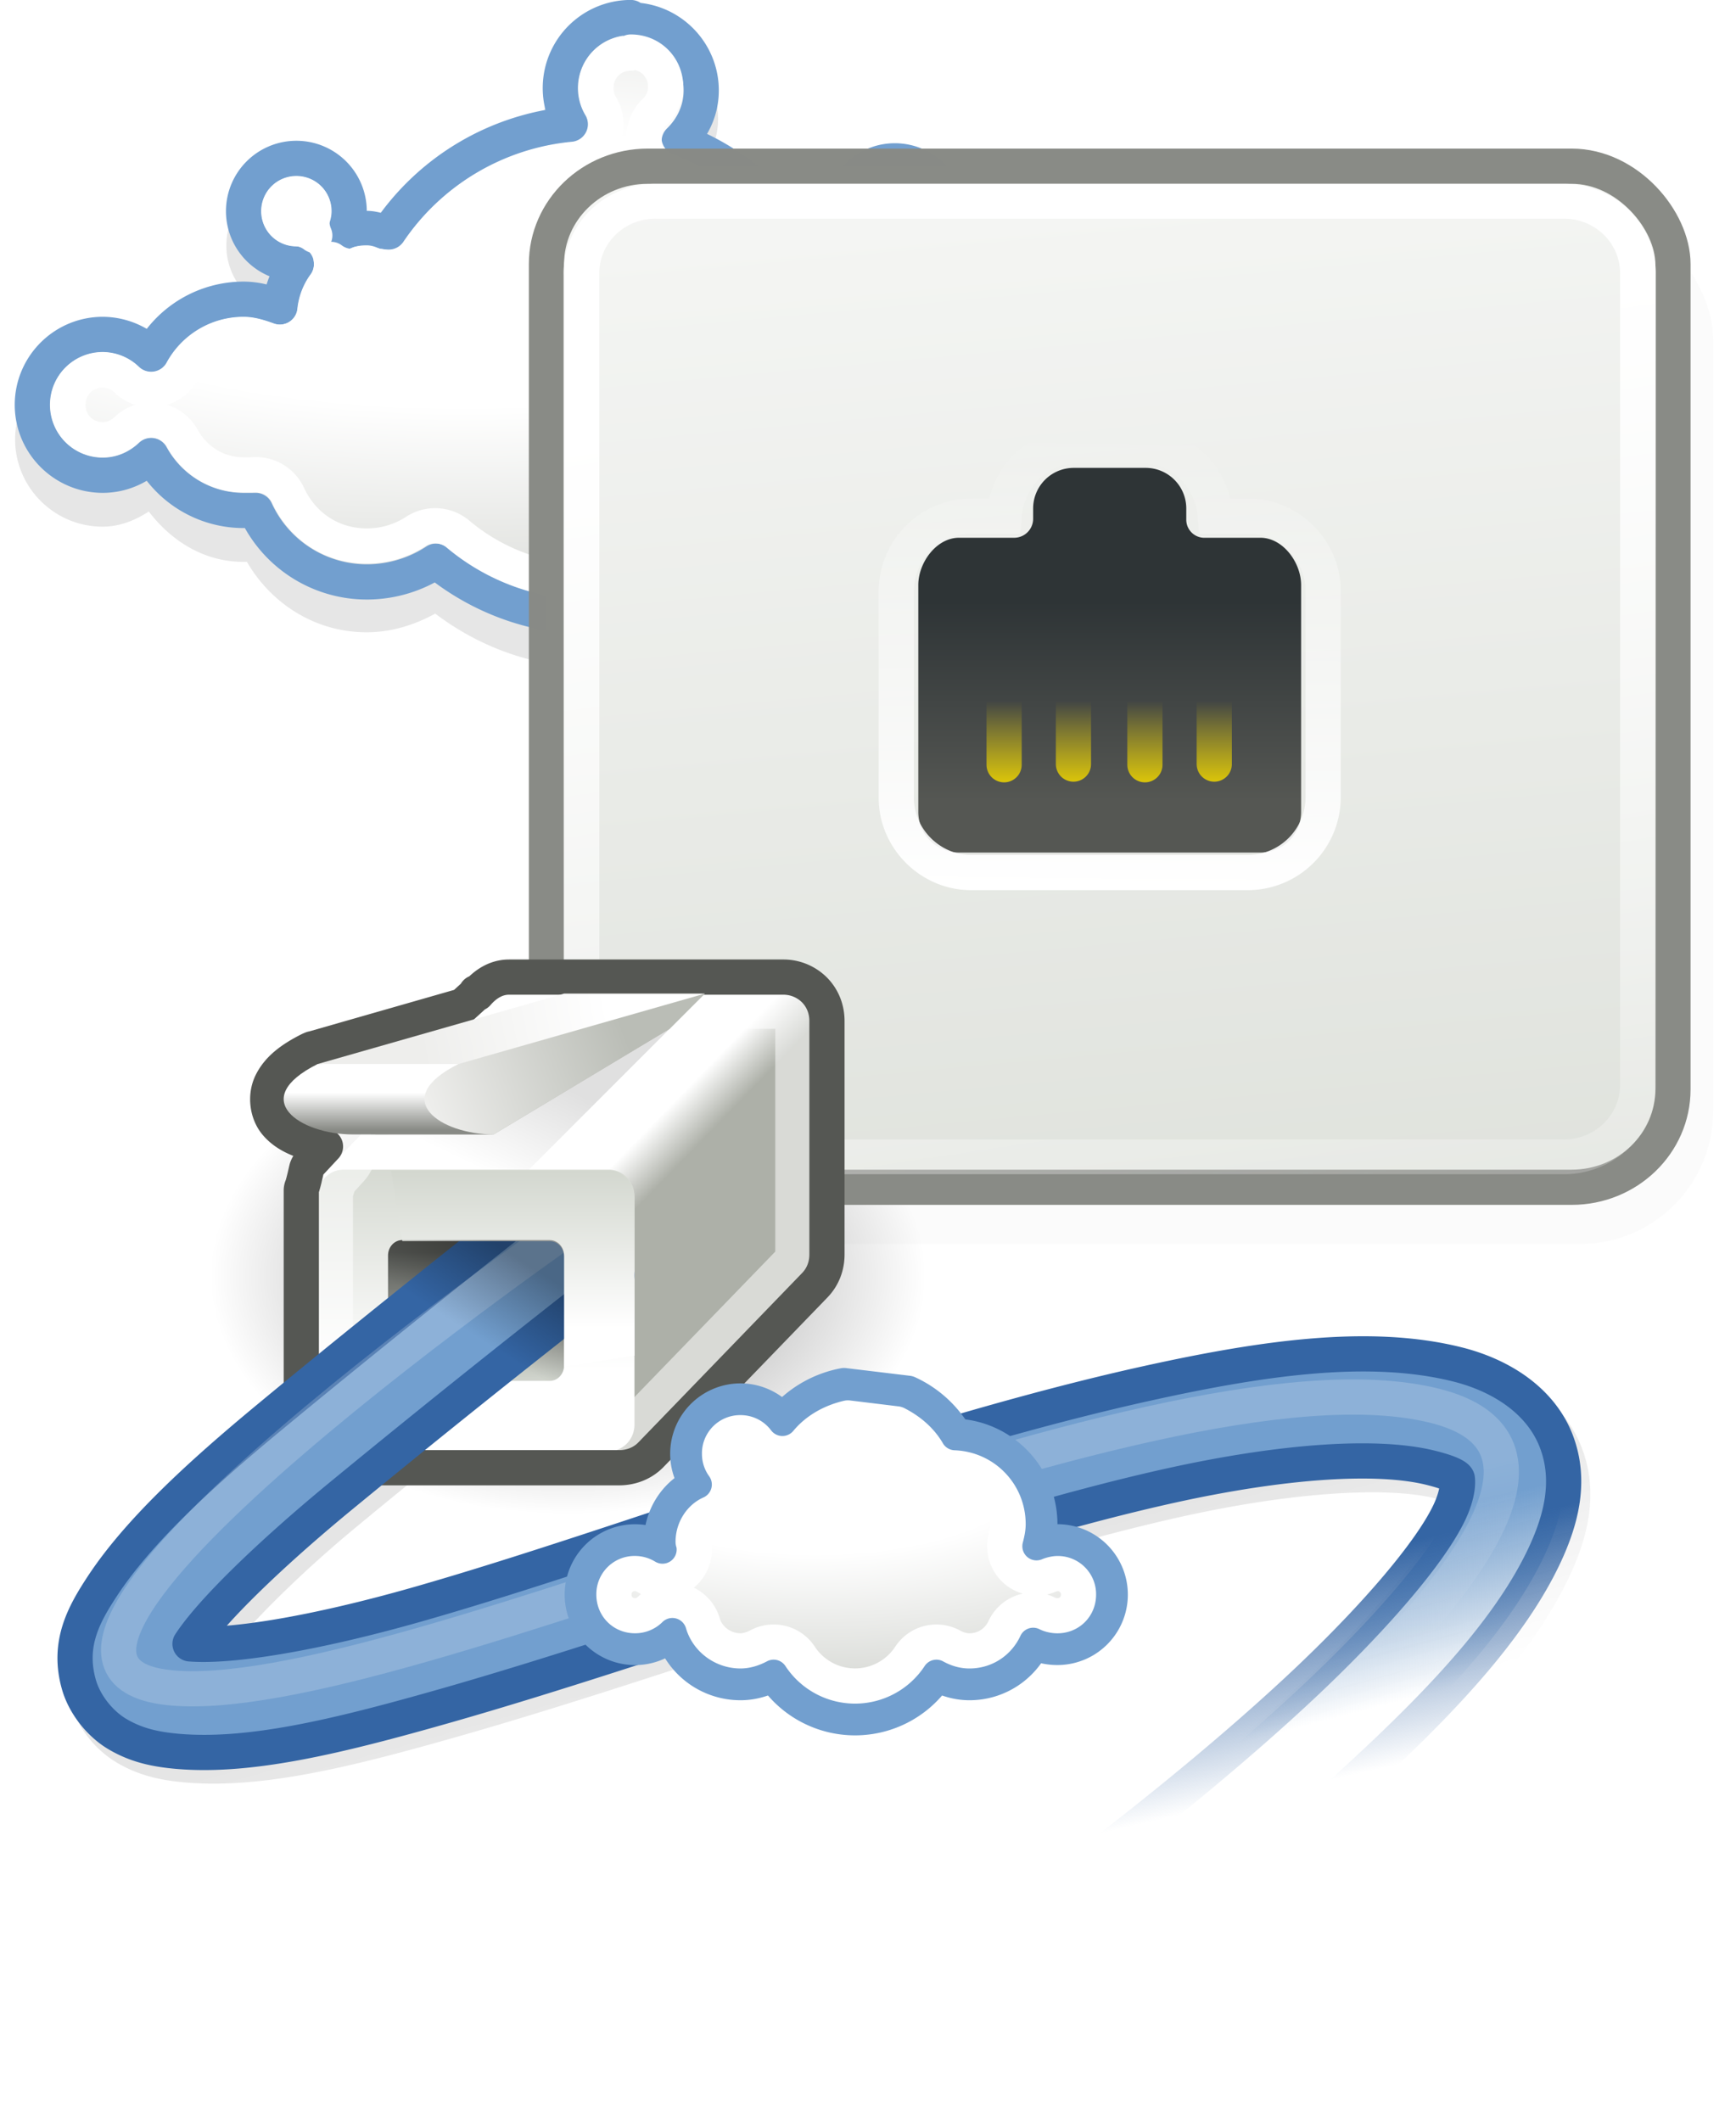 <svg xmlns="http://www.w3.org/2000/svg" height="31.923" viewBox="0 0 26.136 31.923" width="26.136"><linearGradient id="u" gradientUnits="userSpaceOnUse" x1="30.312" x2="30.312" y1="27.313" y2="24.688"><stop offset="0" stop-color="#edd400"/><stop offset="1" stop-color="#edd400" stop-opacity="0"/></linearGradient><radialGradient id="e" cx="13.324" cy="114.78" gradientTransform="matrix(2.993 0 0 .927 -27.059 9.21)" gradientUnits="userSpaceOnUse" r="16" href="#a"/><linearGradient id="a"><stop offset="0" stop-color="#fff"/><stop offset=".265" stop-color="#fff"/><stop offset="1" stop-color="#babdb6"/></linearGradient><linearGradient id="b"><stop offset="0"/><stop offset="1" stop-opacity="0"/></linearGradient><radialGradient id="A" cx="42.168" cy="43.191" gradientTransform="matrix(2.89 0 0 1.133 -114.74 -42.489)" gradientUnits="userSpaceOnUse" r="7.955" href="#a"/><radialGradient id="f" cx="14.363" cy="34.786" gradientTransform="matrix(1 0 0 .688 0 10.838)" gradientUnits="userSpaceOnUse" r="8.795" href="#b"/><filter id="g" color-interpolation-filters="sRGB" height="1.044" width="1.039" x="-.02" y="-.022"><feGaussianBlur stdDeviation=".263"/></filter><linearGradient id="h" gradientTransform="matrix(2 0 0 1.933 43.5 .533)" gradientUnits="userSpaceOnUse" x1="-7.975" x2="-11.006" y1="25.357" y2="-6.568"><stop offset="0" stop-color="#d3d7cf"/><stop offset="1" stop-color="#fff"/></linearGradient><linearGradient id="i" gradientUnits="userSpaceOnUse" x1="-7.852" x2="-5.51" y1="3.755" y2="18.938" href="#c"/><linearGradient id="c"><stop offset="0" stop-color="#fff"/><stop offset="1" stop-color="#fff" stop-opacity="0"/></linearGradient><linearGradient id="j" gradientUnits="userSpaceOnUse" x1="28.625" x2="30.5" y1="41.125" y2="47.812" href="#b"/><filter id="k" color-interpolation-filters="sRGB" height="1.152" width="1.087" x="-.043" y="-.076"><feGaussianBlur stdDeviation=".782"/></filter><linearGradient id="l" gradientUnits="userSpaceOnUse" x1="1.626" x2=".822" y1="55.219" y2="54.416"><stop offset="0" stop-color="#adb0a8"/><stop offset="1" stop-color="#fff"/></linearGradient><linearGradient id="m" gradientTransform="matrix(.964 0 0 .972 -.25 1.694)" gradientUnits="userSpaceOnUse" x1="-4.221" x2="-4.221" y1="59.879" y2="54.708" href="#d"/><linearGradient id="d"><stop offset="0" stop-color="#fff"/><stop offset="1" stop-color="#d3d7cf"/></linearGradient><linearGradient id="n" gradientUnits="userSpaceOnUse" x1="-5.989" x2="-7.359" y1="27.138" y2="30" href="#b"/><linearGradient id="o" gradientUnits="userSpaceOnUse" x1="-8.685" x2="-3.116" y1="28.64" y2="26.563"><stop offset="0" stop-color="#eeeeec"/><stop offset="1" stop-color="#babdb6"/></linearGradient><linearGradient id="p" gradientUnits="userSpaceOnUse" x1="-9.082" x2="-3.735" y1="26.519" y2="25.458"><stop offset="0" stop-color="#eeeeec"/><stop offset="1" stop-color="#fff"/></linearGradient><linearGradient id="q" gradientUnits="userSpaceOnUse" x1="-9.969" x2="-9.969" y1="28.875" y2="27.812"><stop offset="0" stop-color="#888a85"/><stop offset="1" stop-color="#fff"/></linearGradient><linearGradient id="r" gradientTransform="matrix(1 0 0 1.029 -4 -25.143)" gradientUnits="userSpaceOnUse" x1="-3.535" x2="-3.535" y1="55.867" y2="59.445"><stop offset="0" stop-color="#555753"/><stop offset="1" stop-color="#d3d7cf"/></linearGradient><linearGradient id="s" gradientTransform="matrix(1.087 0 0 1.086 -1.581 -8.943)" gradientUnits="userSpaceOnUse" x1="32.812" x2="32.812" y1="21" y2="26.205"><stop offset="0" stop-color="#2e3436"/><stop offset="1" stop-color="#555753"/></linearGradient><linearGradient id="t" gradientUnits="userSpaceOnUse" x1="29.875" x2="30" y1="22" y2="9" href="#c"/><linearGradient id="v" gradientUnits="userSpaceOnUse" x1="37.625" x2="38.875" y1="40.312" y2="45.062"><stop offset="0" stop-color="#729fcf"/><stop offset="1" stop-color="#729fcf" stop-opacity="0"/></linearGradient><linearGradient id="w" gradientUnits="userSpaceOnUse" x1="38.75" x2="40.125" y1="40.625" y2="46.562"><stop offset="0" stop-color="#3465a4"/><stop offset="1" stop-color="#3465a4" stop-opacity="0"/></linearGradient><linearGradient id="x" gradientUnits="userSpaceOnUse" x1="41.188" x2="42.124" y1="38.312" y2="42.938" href="#c"/><linearGradient id="y" gradientTransform="matrix(1.125 0 0 1.167 15.875 -34.135)" gradientUnits="userSpaceOnUse" x1="-4.11" x2="-4.11" y1="58.808" y2="55" href="#d"/><linearGradient id="z" gradientUnits="userSpaceOnUse" x1="-6.406" x2="-7.781" y1="32.438" y2="34.562" href="#b"/><g transform="translate(.222 -2.121)scale(.53)"><path d="M17.5 5.02a2.486 2.486 0 0 0-2.484 2.48c0 .24.116.44.179.66a7.45 7.45 0 0 0-4.765 2.92c-.141 0-.27-.1-.43-.1h-.02C9.98 9.89 9.086 9 7.996 9s-1.985.89-1.985 1.98c0 .86.57 1.59 1.346 1.86-.043.1-.09.2-.121.31a1.8 1.8 0 0 0-.74-.15c-1.125 0-2.052.6-2.688 1.43-.384-.25-.817-.43-1.312-.43A2.486 2.486 0 0 0 .01 16.48c0 1.37 1.118 2.48 2.485 2.48.495 0 .928-.18 1.312-.43.636.83 1.563 1.43 2.688 1.43h.1c.686 1.18 1.93 2 3.4 2 .707 0 1.366-.21 1.949-.53 1.258.95 2.798 1.53 4.488 1.53 2.007 0 3.811-.81 5.153-2.1.294.1.588.1.91.1 1.705 0 3.21-.81 4.215-2.03h.285c.633 0 1.204-.23 1.697-.57.352.33.783.57 1.303.57 1.09 0 1.984-.89 1.984-1.98s-.894-1.98-1.984-1.98h-.244c-.356-1.06-1.257-1.85-2.402-2a5.5 5.5 0 0 0-.692-1.04c.188-.31.322-.65.322-1.03 0-1.09-.894-1.98-1.984-1.98-.751 0-1.322.47-1.654 1.09-.275 0-.547-.1-.846-.1-.323 0-.619 0-.914.1a7.5 7.5 0 0 0-2-1.36c.23-.37.398-.79.398-1.26 0-1.37-1.118-2.48-2.484-2.48z" opacity=".1"/><g stroke-linecap="square" stroke-linejoin="round" transform="translate(0 -104)"><path d="M17.5 108.5a2.003 2.003 0 0 0-1.719 3.03 7.02 7.02 0 0 0-5.156 3.06c-.202 0-.407-.1-.625-.1s-.423 0-.625.1c.076-.18.125-.38.125-.59a1.5 1.5 0 1 0-1.5 1.5 2.5 2.5 0 0 0-.469 1.22c-.326-.12-.662-.22-1.031-.22a2.99 2.99 0 0 0-2.625 1.56 2 2 0 0 0-1.375-.56c-1.104 0-2 .9-2 2s.896 2 2 2c.536 0 1.016-.22 1.375-.56A2.99 2.99 0 0 0 6.5 122.5h.344A3.47 3.47 0 0 0 10 124.53c.725 0 1.41-.22 1.969-.59a7 7 0 0 0 4.468 1.59c1.964 0 3.729-.82 5-2.13.347.1.694.13 1.063.13 1.654 0 3.121-.82 4.031-2.06.154 0 .307.1.469.1.674 0 1.3-.25 1.75-.69.267.42.722.69 1.25.69a1.5 1.5 0 1 0 0-3c-.197 0-.39.1-.563.12-.181-1.17-1.153-2.09-2.375-2.12-.24-.55-.56-1.05-.968-1.47.253-.27.406-.63.406-1.03a1.5 1.5 0 0 0-1.5-1.5c-.7 0-1.273.48-1.438 1.12-.346-.1-.693-.12-1.062-.12s-.716 0-1.063.12a7 7 0 0 0-2.562-1.68c.381-.37.625-.87.625-1.44 0-1.1-.896-2-2-2z" fill="url(#e)" stroke="#729fcf"/><path d="M17.5 109.51c-.558 0-.99.43-.99.99 0 .19.05.37.136.51a1.01 1.01 0 0 1-.771 1.53 6 6 0 0 0-4.414 2.62 1.01 1.01 0 0 1-1.09.41c-.165 0-.279-.1-.371-.1s-.206 0-.371.1a1 1 0 0 1-.64-.2 1 1 0 0 1-.18.73c-.14.19-.243.45-.276.73a1.01 1.01 0 0 1-1.355.83c-.278-.1-.485-.15-.678-.15-.757 0-1.4.42-1.74 1.04a1.01 1.01 0 0 1-1.582.24.96.96 0 0 0-.678-.28c-.558 0-.99.43-.99.99s.432.99.99.99c.26 0 .488-.1.678-.28a1.01 1.01 0 0 1 1.582.24c.34.62.983 1.04 1.74 1.04h.227a1.01 1.01 0 0 1 1.033.57c.398.87 1.228 1.45 2.24 1.45a2.54 2.54 0 0 0 1.404-.42 1.01 1.01 0 0 1 1.209.1c1.034.86 2.358 1.36 3.824 1.36 1.682 0 3.184-.7 4.278-1.82a1.01 1.01 0 0 1 .939-.28c.298.1.566.1.846.1 1.32 0 2.488-.66 3.219-1.65a1.01 1.01 0 0 1 1.002-.39H27c.421 0 .795-.16 1.049-.4a1.01 1.01 0 0 1 1.547.17c.09.15.227.23.404.23.282 0 .49-.21.49-.49s-.208-.49-.49-.49h-.188a1.01 1.01 0 0 1-1.373-.78c-.11-.72-.671-1.25-1.402-1.27a1.01 1.01 0 0 1-.898-.6 4.1 4.1 0 0 0-.77-1.18 1.01 1.01 0 0 1-.01-1.39c.08-.1.131-.2.131-.34 0-.28-.208-.49-.49-.49-.244 0-.402.14-.459.36a1.01 1.01 0 0 1-1.195.74c-.298-.1-.566-.1-.846-.1s-.548 0-.846.1a1.01 1.01 0 0 1-.939-.28 6 6 0 0 0-2.192-1.45 1.01 1.01 0 0 1-.345-1.67c.2-.19.312-.43.312-.71 0-.56-.432-.99-.99-.99zm-9.5 4c-.282 0-.49.21-.49.49s.208.49.49.49a1 1 0 0 1 .523.2 1 1 0 0 1-.078-.49c.028-.1.045-.15.045-.2 0-.28-.208-.49-.49-.49z" fill="none" stroke="#fff"/></g></g><g transform="translate(.542 1.707)scale(.53)"><g fill-rule="evenodd"><path d="M5 12h5-3z" fill="#fff"/><ellipse cx="14.363" cy="34.786" fill="url(#f)" opacity=".459" rx="8.795" ry="6.055" transform="matrix(1.156 0 0 1.117 -1.49 -5.813)"/><rect filter="url(#g)" height="29" opacity=".12" rx="3.723" transform="translate(-.49 -.271)scale(1.016)" width="32" x="15.375" y="2.875"/><rect height="29" rx="2.877" ry="2.781" width="32" x="14.5" y="1.5" stroke="#888a85" stroke-linecap="round" stroke-linejoin="round" stroke-dashoffset=".7" stroke-opacity=".992" fill="url(#h)"/></g><path d="M-12.5 1.498A.98.98 0 0 0-13.502 2.5v11a.98.98 0 0 0 1.002 1.002h12A.98.98 0 0 0 .502 13.5v-11A.98.98 0 0 0-.5 1.498z" transform="matrix(2.143 0 0 2.087 44.429 -.63)" fill="none" stroke-width=".473" stroke-linecap="round" stroke-linejoin="round" stroke-dashoffset=".7" stroke-opacity=".992" stroke="url(#i)"/><path d="M14.895 30.996a.5.5 0 0 0-.393.102s-4.318 3.332-8.233 6.572c-1.964 1.627-3.741 3.245-4.82 4.894-.523.8-1.105 1.856-.72 3.202a2.96 2.96 0 0 0 1.324 1.705c.554.327 1.118.468 1.7.535 2.272.262 4.92-.406 8.044-1.297 3.13-.893 6.69-2.089 10.267-3.256 3.578-1.166 7.182-2.3 10.295-2.986 3.107-.685 5.777-.846 7.143-.504.217.05.251.08.332.107-.02.106-.04.226-.139.432-.49 1.041-2.155 2.984-4.074 4.783-3.845 3.605-8.789 7.08-8.789 7.08a.51.51 0 0 0-.121.713l1.75 2.438a.51.51 0 0 0 .705.121s5.059-3.528 9.213-7.422c2.074-1.945 3.939-3.932 4.926-6.029.492-1.047.861-2.332.359-3.649-.51-1.339-1.784-2.154-3.166-2.5-2.606-.651-5.653-.213-9.014.527-3.366.743-7.06 1.867-10.673 3.045s-7.133 2.396-10.108 3.245c-2.185.623-3.874.901-5.107 1.003.786-.874 1.893-1.958 3.26-3.089 3.711-3.073 7.957-6.366 7.956-6.366a.51.51 0 0 0 .11-.687l-1.688-2.5a.5.5 0 0 0-.339-.219" fill="url(#j)" fill-rule="evenodd" filter="url(#k)" opacity=".319" transform="translate(.25 -.625)"/><g transform="translate(20)"><g fill-rule="evenodd"><g transform="matrix(1.167 0 0 1.2 -3.833 -36.2)"><path d="M-2.344 51a.64.64 0 0 0-.5.25l-4.015 4c-.035.132-.1.271-.141.406v5.521c0 .364.297.656.656.656H.344a.67.67 0 0 0 .469-.187l4-4A.67.67 0 0 0 5 57.177v-5.521c0-.182-.07-.35-.187-.468a.66.66 0 0 0-.47-.188z" fill="url(#l)"/><path d="M-6.374 55.167H.088a.63.63 0 0 1 .626.638v5.39a.63.63 0 0 1-.626.638h-6.462A.63.63 0 0 1-7 61.195v-5.39a.63.63 0 0 1 .626-.638" fill="url(#m)"/></g><path d="m-5 25-5 5h4l5-5z" fill="url(#n)" opacity=".123"/><path d="m-1 25-9.5 4H-7l5-3z" fill="#babdb6"/></g><path d="M-6.562 25.5c-.024 0-.055 0-.157.125q-.044.03-.094.06l-.062.06-.062.06h-.03l-.063.06-.187.187a.96.96 0 0 1-.375.219l-4.252 1.229c-.4.208-.534.349-.594.469 0 0 .04.134 0 .09.08.1.361.253.844.344.34.07.617.314.727.643s.04.692-.196.951l-.343.375c-.02.09-.05.17-.09.312v6.56c0 .05 0 .116.06.188.03.04.104.06.157.06h7.844c.092 0 .168-.01.218-.06v-.03l4.655-4.808c.052-.054.062-.079.062-.188v-6.625c0-.108-.01-.164-.062-.219-.037-.037-.155-.062-.188-.062z" opacity=".534" fill="none" stroke="#fff" stroke-linecap="round" stroke-linejoin="round" stroke-dashoffset=".7"/><path d="M-6.562 24.531c-.388 0-.692.219-.907.469l-.03-.03-.032.06-.343.313-4.251 1.218c-.03 0-.06.02-.09.03-.549.274-.902.554-1.094.937-.192.384-.116.867.125 1.156.329.394.858.553 1.407.657l-.407.437c-.06.05-.1.116-.125.188-.03.121-.07.316-.125.5q-.03.059-.03.125v6.656c0 .299.113.582.313.813.199.23.511.406.875.406h7.843c.324 0 .657-.116.906-.375l4.651-4.81c.226-.235.344-.539.344-.875v-6.625c0-.335-.118-.64-.344-.875a1.25 1.25 0 0 0-.874-.375z" fill="none" stroke="#555753" stroke-dashoffset=".7" stroke-linecap="round" stroke-linejoin="round"/><g fill-rule="evenodd"><path d="m-1 25-11 2.5 2 1.5h3l5-3z" fill="url(#o)"/><path d="m-5 25-7 2h4l7-2z" fill="url(#p)"/><path d="M-12 27h4c-2 1-.5 2 1 2h-4c-1.5 0-3-1-1-2" fill="url(#q)"/><path d="M-9.594 32h4.188c.225 0 .406.195.406.438v3.125c0 .242-.181.437-.406.437h-4.188c-.225 0-.406-.195-.406-.437v-3.125c0-.243.181-.438.406-.438" fill="url(#r)"/></g></g><path d="M29.48 10.068c-.639 0-1.155.516-1.155 1.154v.288a.54.54 0 0 1-.544.543h-1.563c-.639 0-1.155.704-1.155 1.342v6.445c0 .638.516 1.154 1.155 1.154h8.564c.639 0 1.155-.516 1.155-1.154v-6.445c0-.638-.516-1.342-1.155-1.342h-1.563a.514.514 0 0 1-.544-.526v-.305c0-.638-.516-1.154-1.155-1.154z" fill="url(#s)" fill-rule="evenodd"/><path d="M29.562 9.438c-1.109 0-1.984.908-2.062 2h-.938a2.143 2.143 0 0 0-2.125 2.125v5.874c0 1.16.966 2.125 2.125 2.125h7.876a2.143 2.143 0 0 0 2.125-2.125v-5.874c0-1.16-.966-2.125-2.125-2.125H33.5c-.078-1.092-.953-2-2.063-2z" fill="none" stroke="url(#t)" stroke-dashoffset=".7" stroke-linecap="round"/><path d="M26.5 26.5v-2m1.97 1.981v-2m4 2v-2M30.5 26.5v-2" fill="none" stroke="url(#u)" stroke-linecap="round" transform="translate(1 -8)"/><path d="M14.688 30.562s-4.19 3.268-8.094 6.501c-1.952 1.616-3.698 3.221-4.719 4.781-.51.78-.987 1.623-.656 2.781.165.579.611 1.121 1.093 1.406s.959.406 1.5.469c2.124.245 4.732-.394 7.844-1.281 3.113-.888 6.669-2.083 10.25-3.25 3.581-1.168 7.197-2.306 10.344-3s5.835-.885 7.375-.5c.729.182.746.301.75.312 0 .01.06.336-.219.938-.566 1.204-2.245 3.116-4.187 4.937-3.885 3.642-8.844 7.125-8.844 7.125l1.75 2.438s5.041-3.517 9.156-7.375c2.058-1.929 3.879-3.892 4.813-5.875.466-.992.777-2.113.344-3.25s-1.542-1.87-2.813-2.188c-2.46-.615-5.444-.204-8.781.532-3.337.735-7.019 1.855-10.625 3.031-3.607 1.176-7.129 2.395-10.125 3.25-2.912.83-5.298 1.22-6.469 1.125.62-.948 2.296-2.554 4.156-4.094A376 376 0 0 1 16.5 33z" fill="url(#v)" fill-rule="evenodd" stroke="url(#w)" stroke-linejoin="round"/><path d="M15.672 31.27S-2.765 43.957 3.735 44.707s28-10 36-8-12 16-12 16" fill="none" opacity=".19" stroke="url(#x)"/><g fill-rule="evenodd"><path d="m10.089 30.031.317 2h4.188c.225 0 .406.195.406.438v3.125l2-.313v-4.469c0-.424-.314-.781-.719-.781z" fill="url(#y)"/><path d="M-9.594 32h4.188c.225 0 .406.195.406.438v3.125c0 .242-.181.437-.406.437h-4.188c-.225 0-.406-.195-.406-.437v-3.125c0-.243.181-.438.406-.438" fill="url(#z)" opacity=".354" transform="translate(20)"/></g></g><g stroke-linecap="round" stroke-linejoin="round" transform="translate(8.5 18.704)scale(.53)"><path d="M7.938 4.063a3 3 0 0 0-1.75 1.03A1.5 1.5 0 0 0 5 4.5a1.5 1.5 0 0 0-1.219 2.375c-.615.271-1.031.91-1.031 1.625 0 .077.022.144.031.219a1.5 1.5 0 1 0 .281 2.344A2.02 2.02 0 0 0 5 12.5c.34 0 .657-.1.938-.25a2.767 2.767 0 0 0 4.625 0c.28.15.597.25.937.25.803 0 1.495-.472 1.813-1.156.203.103.444.156.687.156a1.5 1.5 0 0 0 0-3c-.207 0-.414.049-.594.125A2.4 2.4 0 0 0 13.5 8c0-1.348-1.07-2.45-2.406-2.5A3 3 0 0 0 9.75 4.281z" fill="url(#A)" stroke="#729fcf"/><path d="M8.049 4.982c-.462.107-.882.342-1.166.686a.902.902 0 0 1-1.412-.027A.58.58 0 0 0 5 5.402.585.585 0 0 0 4.402 6c0 .135.041.25.112.348a.902.902 0 0 1-.37 1.351c-.274.121-.492.435-.492.801 0-.091.001-.074.024.102a.902.902 0 0 1-1.364.888A.6.6 0 0 0 2 9.402a.585.585 0 0 0-.598.598c0 .34.258.598.598.598a.6.6 0 0 0 .426-.172.902.902 0 0 1 1.502.387c.128.443.56.785 1.072.785q.244-.002.512-.143a.9.9 0 0 1 1.18.301 1.866 1.866 0 0 0 3.117 0 .9.9 0 0 1 1.179-.301c.179.1.349.143.512.143.45 0 .82-.26.994-.635a.9.9 0 0 1 1.227-.424c.06.03.168.06.279.06.34 0 .598-.258.598-.598A.586.586 0 0 0 14 9.403c-.06 0-.164.02-.242.053a.902.902 0 0 1-1.225-1.06c.044-.168.065-.29.065-.396 0-.87-.678-1.567-1.537-1.6a.9.9 0 0 1-.747-.447c-.201-.347-.522-.617-.888-.803z" fill="none" stroke="#fff"/></g></svg>